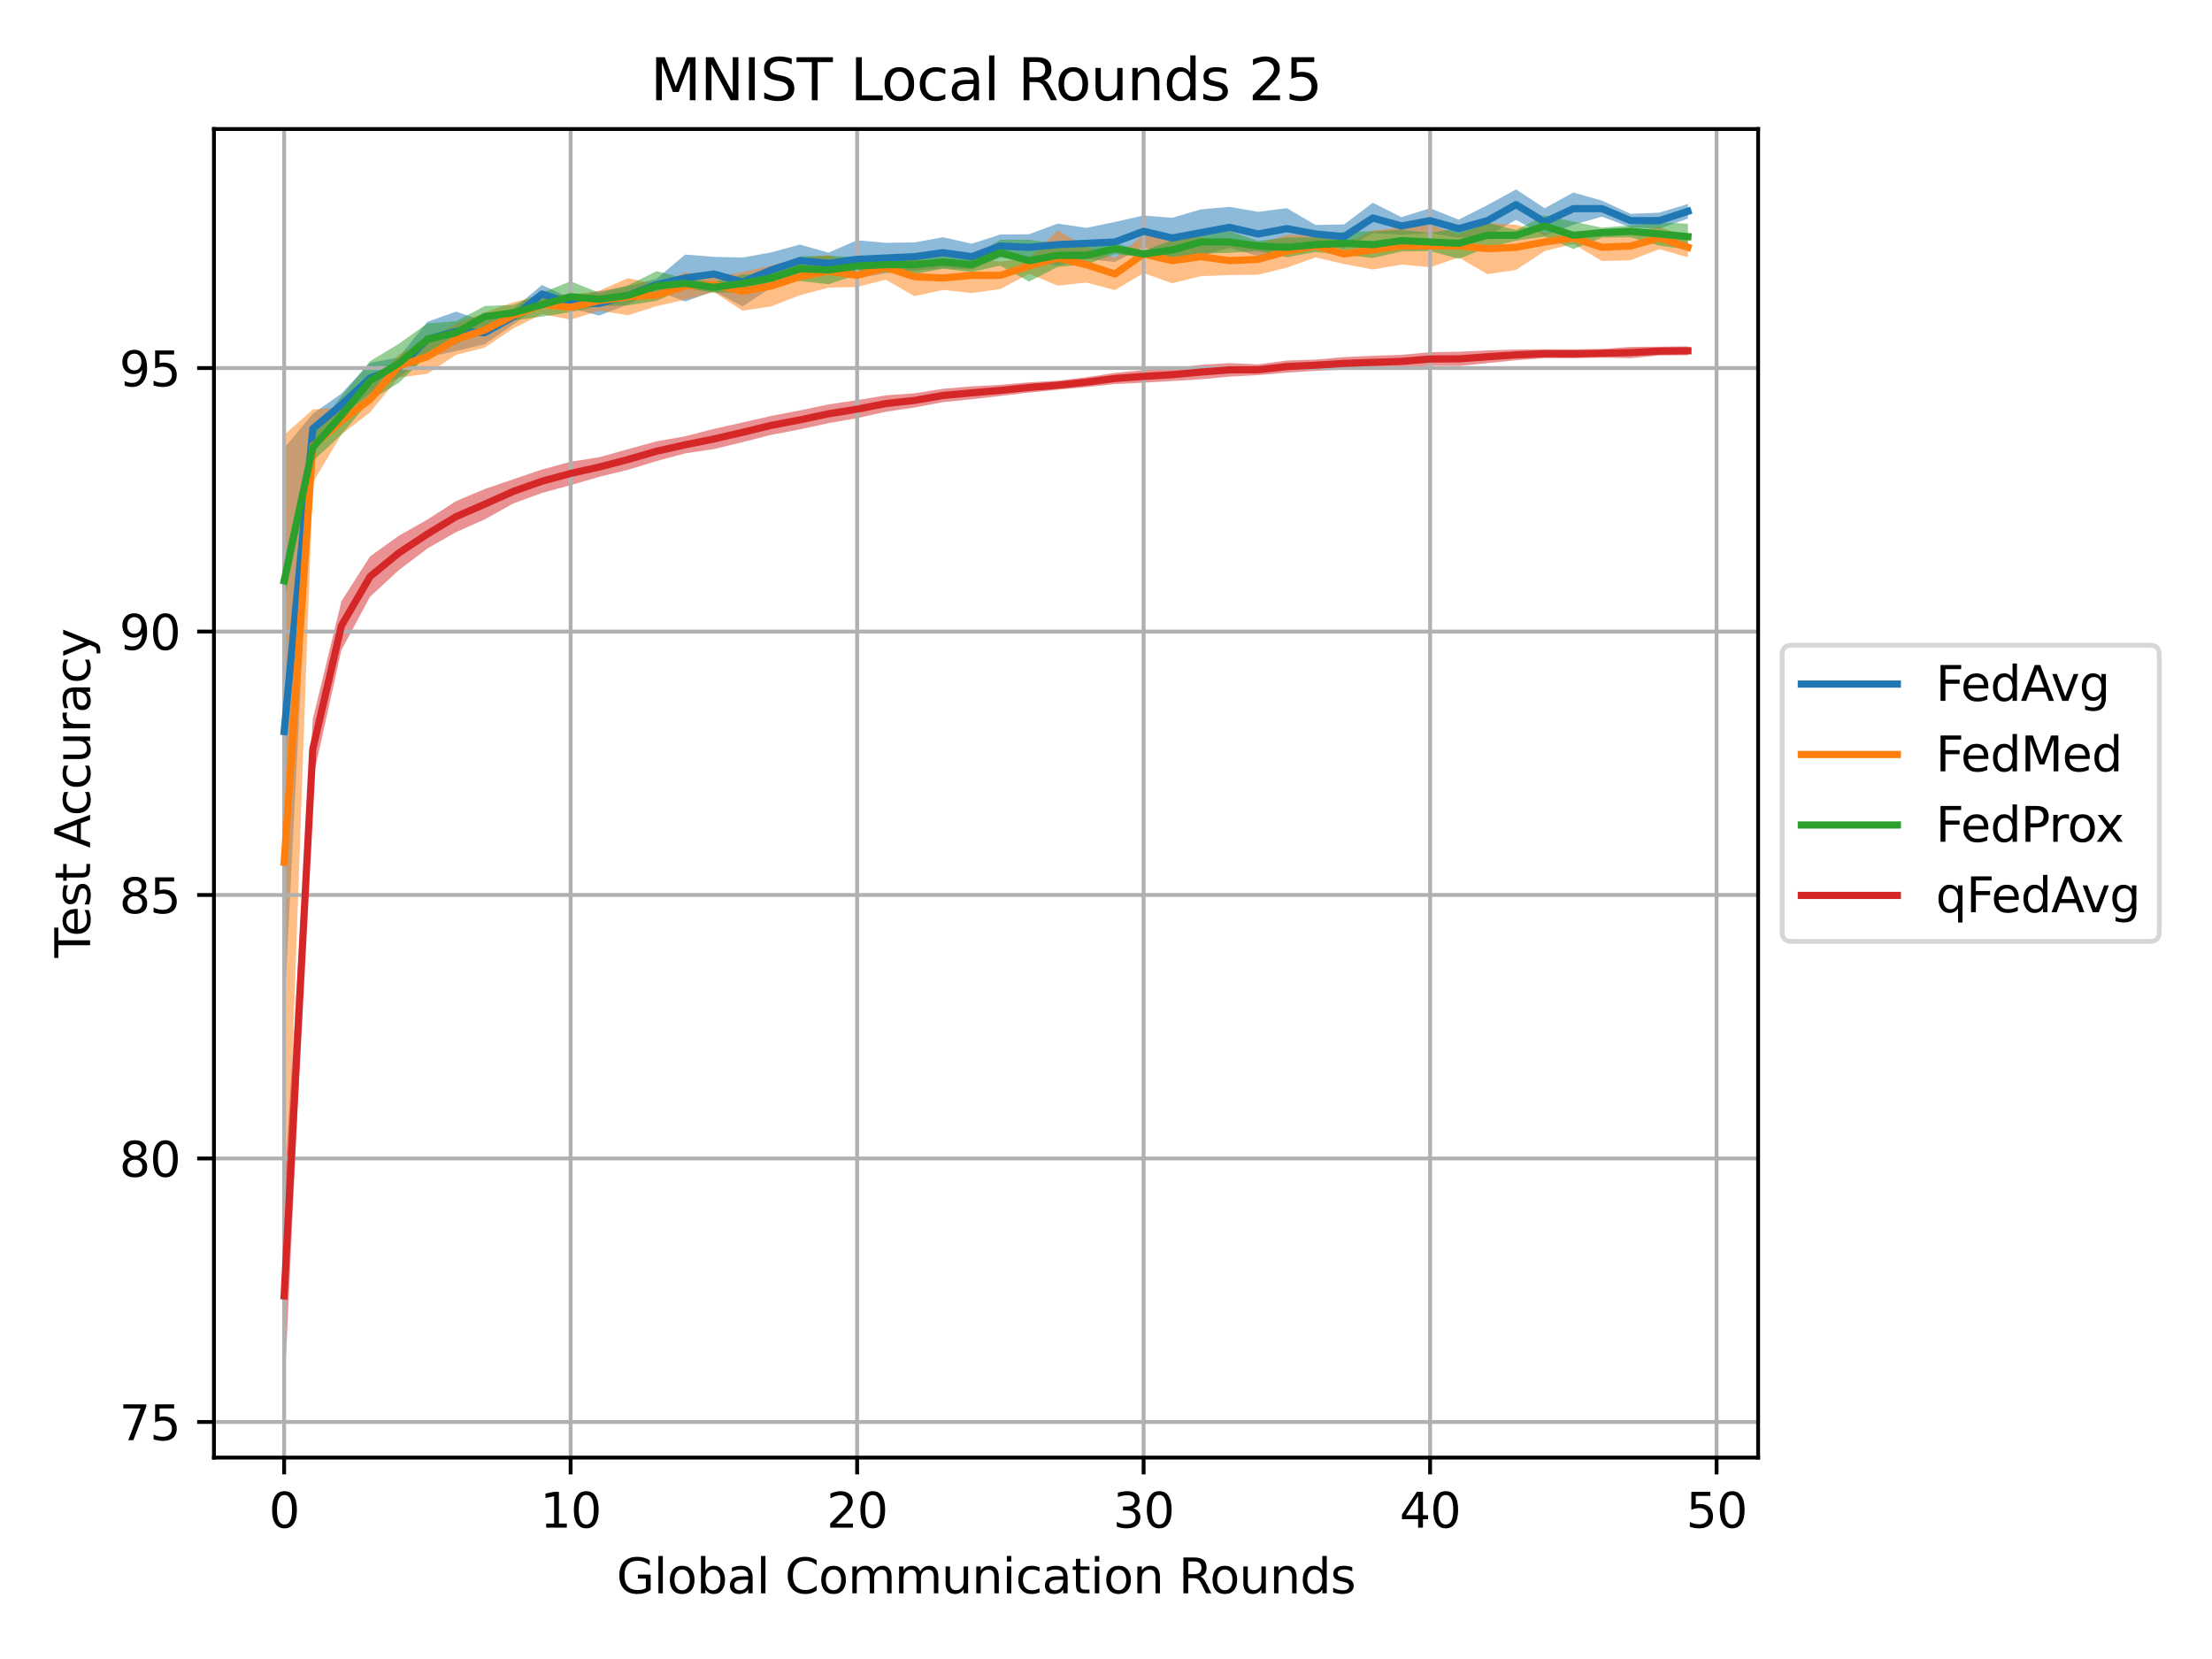 <?xml version="1.0" encoding="utf-8" standalone="no"?>
<!DOCTYPE svg PUBLIC "-//W3C//DTD SVG 1.1//EN"
  "http://www.w3.org/Graphics/SVG/1.1/DTD/svg11.dtd">
<svg height="345.6pt" version="1.1" viewBox="0 0 460.8 345.6" width="460.8pt" xmlns="http://www.w3.org/2000/svg" xmlns:xlink="http://www.w3.org/1999/xlink">
 <defs>
  <style type="text/css">*{stroke-linecap:butt;stroke-linejoin:round;}</style>
 </defs>
 <g id="figure_1">
  <g id="patch_1">
   <path d="M 0 345.6 
L 460.8 345.6 
L 460.8 0 
L 0 0 
z
" style="fill:#ffffff;"/>
  </g>
  <g id="axes_1">
   <g id="patch_2">
    <path d="M 44.57 303.64 
L 366.25 303.64 
L 366.25 26.88 
L 44.57 26.88 
z
" style="fill:#ffffff;"/>
   </g>
   <g id="PolyCollection_1">
    <path clip-path="url(#p02e7850f02)" d="M 59.192 93.357 
L 59.192 211.445 
L 65.16 92.436 
L 71.128 86.639 
L 77.096 81.925 
L 83.064 78.613 
L 89.032 74.363 
L 95 73.152 
L 100.968 71.698 
L 106.937 67.593 
L 112.905 63.133 
L 118.873 64.233 
L 124.841 65.741 
L 130.809 63.411 
L 136.777 60.546 
L 142.745 62.806 
L 148.713 60.66 
L 154.681 63.841 
L 160.649 59.912 
L 166.617 57.659 
L 172.586 57.08 
L 178.554 57.992 
L 184.522 56.913 
L 190.49 56.434 
L 196.458 55.85 
L 202.426 56.161 
L 208.394 53.634 
L 214.362 54.244 
L 220.33 55.36 
L 226.298 53.905 
L 232.266 54.588 
L 238.234 51.475 
L 244.203 53.791 
L 250.171 53.31 
L 256.139 51.622 
L 262.107 53.359 
L 268.075 51.9 
L 274.043 50.627 
L 280.011 51.845 
L 285.979 48.576 
L 291.947 48.918 
L 297.915 48.541 
L 303.883 49.516 
L 309.852 49.204 
L 315.82 45.797 
L 321.788 49.103 
L 327.756 46.82 
L 333.724 45.13 
L 339.692 47.38 
L 345.66 47.631 
L 351.628 45.54 
L 351.628 42.496 
L 351.628 42.496 
L 345.66 44.296 
L 339.692 44.546 
L 333.724 41.795 
L 327.756 40.104 
L 321.788 43.38 
L 315.82 39.46 
L 309.852 42.723 
L 303.883 45.746 
L 297.915 43.386 
L 291.947 45.232 
L 285.979 42.239 
L 280.011 46.751 
L 274.043 46.858 
L 268.075 43.362 
L 262.107 44.126 
L 256.139 43.084 
L 250.171 43.619 
L 244.203 45.362 
L 238.234 44.898 
L 232.266 46.232 
L 226.298 47.471 
L 220.33 46.572 
L 214.362 48.799 
L 208.394 48.853 
L 202.426 50.772 
L 196.458 49.416 
L 190.49 50.5 
L 184.522 50.576 
L 178.554 50.053 
L 172.586 52.633 
L 166.617 50.943 
L 160.649 52.58 
L 154.681 53.653 
L 148.713 53.499 
L 142.745 53.02 
L 136.777 58.06 
L 130.809 59.641 
L 124.841 60.646 
L 118.873 62.154 
L 112.905 59.363 
L 106.937 64.352 
L 100.968 66.917 
L 95 64.908 
L 89.032 67.031 
L 83.064 74.453 
L 77.096 75.588 
L 71.128 81.989 
L 65.16 86.197 
L 59.192 93.357 
z
" style="fill:#1f77b4;fill-opacity:0.5;"/>
   </g>
   <g id="PolyCollection_2">
    <path clip-path="url(#p02e7850f02)" d="M 59.192 90.599 
L 59.192 268.672 
L 65.16 100.56 
L 71.128 90.51 
L 77.096 85.897 
L 83.064 78.646 
L 89.032 77.869 
L 95 73.914 
L 100.968 72.417 
L 106.937 68.418 
L 112.905 65.437 
L 118.873 66.604 
L 124.841 64.717 
L 130.809 65.675 
L 136.777 63.784 
L 142.745 62.415 
L 148.713 60.825 
L 154.681 64.72 
L 160.649 63.832 
L 166.617 61.506 
L 172.586 59.927 
L 178.554 59.78 
L 184.522 58.267 
L 190.49 61.701 
L 196.458 60.399 
L 202.426 61.044 
L 208.394 60.219 
L 214.362 57.033 
L 220.33 59.508 
L 226.298 58.863 
L 232.266 60.438 
L 238.234 56.9 
L 244.203 59 
L 250.171 57.532 
L 256.139 57.294 
L 262.107 57.24 
L 268.075 55.759 
L 274.043 53.634 
L 280.011 54.991 
L 285.979 56.143 
L 291.947 55.114 
L 297.915 55.673 
L 303.883 53.634 
L 309.852 57.116 
L 315.82 56.221 
L 321.788 52.295 
L 327.756 50.819 
L 333.724 54.383 
L 339.692 54.211 
L 345.66 51.901 
L 351.628 53.601 
L 351.628 49.442 
L 351.628 49.442 
L 345.66 47.251 
L 339.692 48.276 
L 333.724 48.66 
L 327.756 48.333 
L 321.788 48.525 
L 315.82 46.822 
L 309.852 46.483 
L 303.883 48.853 
L 297.915 46.815 
L 291.947 47.373 
L 285.979 48.012 
L 280.011 50.831 
L 274.043 48.853 
L 268.075 48.952 
L 262.107 50.806 
L 256.139 51.307 
L 250.171 49.401 
L 244.203 49.601 
L 238.234 48.922 
L 232.266 53.722 
L 226.298 51.406 
L 220.33 47.982 
L 214.362 53.792 
L 208.394 54.496 
L 202.426 53.671 
L 196.458 55.428 
L 190.49 53.57 
L 184.522 53.113 
L 178.554 54.935 
L 172.586 53.12 
L 166.617 53.765 
L 160.649 55.33 
L 154.681 56.665 
L 148.713 57.781 
L 142.745 56.747 
L 136.777 59.268 
L 130.809 57.933 
L 124.841 60.558 
L 118.873 61.45 
L 112.905 61.506 
L 106.937 62.972 
L 100.968 65.086 
L 95 67.48 
L 89.032 70.751 
L 83.064 73.864 
L 77.096 80.508 
L 71.128 84.788 
L 65.16 85.298 
L 59.192 90.599 
z
" style="fill:#ff7f0e;fill-opacity:0.5;"/>
   </g>
   <g id="PolyCollection_3">
    <path clip-path="url(#p02e7850f02)" d="M 59.192 116.913 
L 59.192 125.082 
L 65.16 96.068 
L 71.128 90.526 
L 77.096 83.396 
L 83.064 79.765 
L 89.032 74.032 
L 95 71.698 
L 100.968 68.196 
L 106.937 66.759 
L 112.905 65.957 
L 118.873 65.021 
L 124.841 63.721 
L 130.809 63.606 
L 136.777 62.675 
L 142.745 60.065 
L 148.713 60.97 
L 154.681 60.868 
L 160.649 58.792 
L 166.617 58.545 
L 172.586 59.213 
L 178.554 57.256 
L 184.522 56.656 
L 190.49 57.099 
L 196.458 55.996 
L 202.426 56.656 
L 208.394 55.328 
L 214.362 58.659 
L 220.33 55.612 
L 226.298 55.074 
L 232.266 52.911 
L 238.234 53.592 
L 244.203 54.12 
L 250.171 52.833 
L 256.139 52.668 
L 262.107 52.283 
L 268.075 53.601 
L 274.043 52.488 
L 280.011 53.078 
L 285.979 53.745 
L 291.947 52.39 
L 297.915 52.295 
L 303.883 53.905 
L 309.852 51.598 
L 315.82 50.132 
L 321.788 49.298 
L 327.756 51.882 
L 333.724 49.504 
L 339.692 49.43 
L 345.66 51.165 
L 351.628 51.993 
L 351.628 46.604 
L 351.628 46.604 
L 345.66 46.32 
L 339.692 46.944 
L 333.724 47.425 
L 327.756 46.159 
L 321.788 44.852 
L 315.82 47.909 
L 309.852 46.443 
L 303.883 47.471 
L 297.915 48.525 
L 291.947 47.874 
L 285.979 48.187 
L 280.011 48.297 
L 274.043 49.444 
L 268.075 49.442 
L 262.107 50.204 
L 256.139 48.152 
L 250.171 47.987 
L 244.203 50.035 
L 238.234 52.23 
L 232.266 50.688 
L 226.298 51.304 
L 220.33 50.766 
L 214.362 49.942 
L 208.394 49.939 
L 202.426 53.612 
L 196.458 53.161 
L 190.49 53.169 
L 184.522 53.612 
L 178.554 53.569 
L 172.586 53.279 
L 166.617 53.391 
L 160.649 57.035 
L 154.681 57.182 
L 148.713 58.747 
L 142.745 57.985 
L 136.777 56.486 
L 130.809 59.446 
L 124.841 60.998 
L 118.873 58.587 
L 112.905 60.986 
L 106.937 63.518 
L 100.968 63.749 
L 95 66.917 
L 89.032 67.362 
L 83.064 71.634 
L 77.096 75.228 
L 71.128 82.549 
L 65.16 90.346 
L 59.192 116.913 
z
" style="fill:#2ca02c;fill-opacity:0.5;"/>
   </g>
   <g id="PolyCollection_4">
    <path clip-path="url(#p02e7850f02)" d="M 59.192 248.858 
L 59.192 291.06 
L 65.16 162.277 
L 71.128 135.42 
L 77.096 124.306 
L 83.064 118.79 
L 89.032 114.268 
L 95 110.857 
L 100.968 108.204 
L 106.937 104.884 
L 112.905 102.695 
L 118.873 101.064 
L 124.841 99.331 
L 130.809 97.879 
L 136.777 96.053 
L 142.745 94.436 
L 148.713 93.55 
L 154.681 92.119 
L 160.649 90.588 
L 166.617 89.455 
L 172.586 88.152 
L 178.554 87.111 
L 184.522 85.779 
L 190.49 84.894 
L 196.458 83.774 
L 202.426 83.177 
L 208.394 82.489 
L 214.362 81.777 
L 220.33 81.194 
L 226.298 80.642 
L 232.266 80.006 
L 238.234 79.719 
L 244.203 79.375 
L 250.171 79.009 
L 256.139 78.455 
L 262.107 78.139 
L 268.075 77.628 
L 274.043 77.246 
L 280.011 77.026 
L 285.979 76.858 
L 291.947 76.664 
L 297.915 76.199 
L 303.883 76.247 
L 309.852 75.648 
L 315.82 75.047 
L 321.788 74.611 
L 327.756 74.637 
L 333.724 74.503 
L 339.692 74.626 
L 345.66 74.051 
L 351.628 73.991 
L 351.628 72.152 
L 351.628 72.152 
L 345.66 72.223 
L 339.692 72.263 
L 333.724 72.693 
L 327.756 72.779 
L 321.788 72.761 
L 315.82 72.808 
L 309.852 72.997 
L 303.883 73.277 
L 297.915 73.369 
L 291.947 73.913 
L 285.979 74.115 
L 280.011 74.386 
L 274.043 74.912 
L 268.075 75.101 
L 262.107 75.907 
L 256.139 75.635 
L 250.171 76.003 
L 244.203 76.735 
L 238.234 77.094 
L 232.266 77.685 
L 226.298 78.585 
L 220.33 79.307 
L 214.362 79.646 
L 208.394 80.163 
L 202.426 80.485 
L 196.458 80.986 
L 190.49 81.93 
L 184.522 82.362 
L 178.554 83.357 
L 172.586 84.248 
L 166.617 85.492 
L 160.649 86.642 
L 154.681 88.009 
L 148.713 89.344 
L 142.745 90.873 
L 136.777 91.935 
L 130.809 93.578 
L 124.841 95.244 
L 118.873 96.189 
L 112.905 97.807 
L 106.937 99.833 
L 100.968 101.87 
L 95 104.398 
L 89.032 108.233 
L 83.064 111.614 
L 77.096 115.889 
L 71.128 125.238 
L 65.16 149.797 
L 59.192 248.858 
z
" style="fill:#d62728;fill-opacity:0.5;"/>
   </g>
   <g id="matplotlib.axis_1">
    <g id="xtick_1">
     <g id="line2d_1">
      <path clip-path="url(#p02e7850f02)" d="M 59.192 303.64 
L 59.192 26.88 
" style="fill:none;stroke:#b0b0b0;stroke-linecap:square;stroke-width:0.8;"/>
     </g>
     <g id="line2d_2">
      <defs>
       <path d="M 0 0 
L 0 3.5 
" id="m837329e663" style="stroke:#000000;stroke-width:0.8;"/>
      </defs>
      <g>
       <use style="stroke:#000000;stroke-width:0.8;" x="59.192" xlink:href="#m837329e663" y="303.64"/>
      </g>
     </g>
     <g id="text_1">
      <!-- 0 -->
      <g transform="translate(56.011 318.238)scale(0.1 -0.1)">
       <defs>
        <path d="M 2034 4250 
Q 1547 4250 1301 3770 
Q 1056 3291 1056 2328 
Q 1056 1369 1301 889 
Q 1547 409 2034 409 
Q 2525 409 2770 889 
Q 3016 1369 3016 2328 
Q 3016 3291 2770 3770 
Q 2525 4250 2034 4250 
z
M 2034 4750 
Q 2819 4750 3233 4129 
Q 3647 3509 3647 2328 
Q 3647 1150 3233 529 
Q 2819 -91 2034 -91 
Q 1250 -91 836 529 
Q 422 1150 422 2328 
Q 422 3509 836 4129 
Q 1250 4750 2034 4750 
z
" id="DejaVuSans-30" transform="scale(0.016)"/>
       </defs>
       <use xlink:href="#DejaVuSans-30"/>
      </g>
     </g>
    </g>
    <g id="xtick_2">
     <g id="line2d_3">
      <path clip-path="url(#p02e7850f02)" d="M 118.873 303.64 
L 118.873 26.88 
" style="fill:none;stroke:#b0b0b0;stroke-linecap:square;stroke-width:0.8;"/>
     </g>
     <g id="line2d_4">
      <g>
       <use style="stroke:#000000;stroke-width:0.8;" x="118.873" xlink:href="#m837329e663" y="303.64"/>
      </g>
     </g>
     <g id="text_2">
      <!-- 10 -->
      <g transform="translate(112.51 318.238)scale(0.1 -0.1)">
       <defs>
        <path d="M 794 531 
L 1825 531 
L 1825 4091 
L 703 3866 
L 703 4441 
L 1819 4666 
L 2450 4666 
L 2450 531 
L 3481 531 
L 3481 0 
L 794 0 
L 794 531 
z
" id="DejaVuSans-31" transform="scale(0.016)"/>
       </defs>
       <use xlink:href="#DejaVuSans-31"/>
       <use x="63.623" xlink:href="#DejaVuSans-30"/>
      </g>
     </g>
    </g>
    <g id="xtick_3">
     <g id="line2d_5">
      <path clip-path="url(#p02e7850f02)" d="M 178.554 303.64 
L 178.554 26.88 
" style="fill:none;stroke:#b0b0b0;stroke-linecap:square;stroke-width:0.8;"/>
     </g>
     <g id="line2d_6">
      <g>
       <use style="stroke:#000000;stroke-width:0.8;" x="178.554" xlink:href="#m837329e663" y="303.64"/>
      </g>
     </g>
     <g id="text_3">
      <!-- 20 -->
      <g transform="translate(172.191 318.238)scale(0.1 -0.1)">
       <defs>
        <path d="M 1228 531 
L 3431 531 
L 3431 0 
L 469 0 
L 469 531 
Q 828 903 1448 1529 
Q 2069 2156 2228 2338 
Q 2531 2678 2651 2914 
Q 2772 3150 2772 3378 
Q 2772 3750 2511 3984 
Q 2250 4219 1831 4219 
Q 1534 4219 1204 4116 
Q 875 4013 500 3803 
L 500 4441 
Q 881 4594 1212 4672 
Q 1544 4750 1819 4750 
Q 2544 4750 2975 4387 
Q 3406 4025 3406 3419 
Q 3406 3131 3298 2873 
Q 3191 2616 2906 2266 
Q 2828 2175 2409 1742 
Q 1991 1309 1228 531 
z
" id="DejaVuSans-32" transform="scale(0.016)"/>
       </defs>
       <use xlink:href="#DejaVuSans-32"/>
       <use x="63.623" xlink:href="#DejaVuSans-30"/>
      </g>
     </g>
    </g>
    <g id="xtick_4">
     <g id="line2d_7">
      <path clip-path="url(#p02e7850f02)" d="M 238.234 303.64 
L 238.234 26.88 
" style="fill:none;stroke:#b0b0b0;stroke-linecap:square;stroke-width:0.8;"/>
     </g>
     <g id="line2d_8">
      <g>
       <use style="stroke:#000000;stroke-width:0.8;" x="238.234" xlink:href="#m837329e663" y="303.64"/>
      </g>
     </g>
     <g id="text_4">
      <!-- 30 -->
      <g transform="translate(231.872 318.238)scale(0.1 -0.1)">
       <defs>
        <path d="M 2597 2516 
Q 3050 2419 3304 2112 
Q 3559 1806 3559 1356 
Q 3559 666 3084 287 
Q 2609 -91 1734 -91 
Q 1441 -91 1130 -33 
Q 819 25 488 141 
L 488 750 
Q 750 597 1062 519 
Q 1375 441 1716 441 
Q 2309 441 2620 675 
Q 2931 909 2931 1356 
Q 2931 1769 2642 2001 
Q 2353 2234 1838 2234 
L 1294 2234 
L 1294 2753 
L 1863 2753 
Q 2328 2753 2575 2939 
Q 2822 3125 2822 3475 
Q 2822 3834 2567 4026 
Q 2313 4219 1838 4219 
Q 1578 4219 1281 4162 
Q 984 4106 628 3988 
L 628 4550 
Q 988 4650 1302 4700 
Q 1616 4750 1894 4750 
Q 2613 4750 3031 4423 
Q 3450 4097 3450 3541 
Q 3450 3153 3228 2886 
Q 3006 2619 2597 2516 
z
" id="DejaVuSans-33" transform="scale(0.016)"/>
       </defs>
       <use xlink:href="#DejaVuSans-33"/>
       <use x="63.623" xlink:href="#DejaVuSans-30"/>
      </g>
     </g>
    </g>
    <g id="xtick_5">
     <g id="line2d_9">
      <path clip-path="url(#p02e7850f02)" d="M 297.915 303.64 
L 297.915 26.88 
" style="fill:none;stroke:#b0b0b0;stroke-linecap:square;stroke-width:0.8;"/>
     </g>
     <g id="line2d_10">
      <g>
       <use style="stroke:#000000;stroke-width:0.8;" x="297.915" xlink:href="#m837329e663" y="303.64"/>
      </g>
     </g>
     <g id="text_5">
      <!-- 40 -->
      <g transform="translate(291.553 318.238)scale(0.1 -0.1)">
       <defs>
        <path d="M 2419 4116 
L 825 1625 
L 2419 1625 
L 2419 4116 
z
M 2253 4666 
L 3047 4666 
L 3047 1625 
L 3713 1625 
L 3713 1100 
L 3047 1100 
L 3047 0 
L 2419 0 
L 2419 1100 
L 313 1100 
L 313 1709 
L 2253 4666 
z
" id="DejaVuSans-34" transform="scale(0.016)"/>
       </defs>
       <use xlink:href="#DejaVuSans-34"/>
       <use x="63.623" xlink:href="#DejaVuSans-30"/>
      </g>
     </g>
    </g>
    <g id="xtick_6">
     <g id="line2d_11">
      <path clip-path="url(#p02e7850f02)" d="M 357.596 303.64 
L 357.596 26.88 
" style="fill:none;stroke:#b0b0b0;stroke-linecap:square;stroke-width:0.8;"/>
     </g>
     <g id="line2d_12">
      <g>
       <use style="stroke:#000000;stroke-width:0.8;" x="357.596" xlink:href="#m837329e663" y="303.64"/>
      </g>
     </g>
     <g id="text_6">
      <!-- 50 -->
      <g transform="translate(351.234 318.238)scale(0.1 -0.1)">
       <defs>
        <path d="M 691 4666 
L 3169 4666 
L 3169 4134 
L 1269 4134 
L 1269 2991 
Q 1406 3038 1543 3061 
Q 1681 3084 1819 3084 
Q 2600 3084 3056 2656 
Q 3513 2228 3513 1497 
Q 3513 744 3044 326 
Q 2575 -91 1722 -91 
Q 1428 -91 1123 -41 
Q 819 9 494 109 
L 494 744 
Q 775 591 1075 516 
Q 1375 441 1709 441 
Q 2250 441 2565 725 
Q 2881 1009 2881 1497 
Q 2881 1984 2565 2268 
Q 2250 2553 1709 2553 
Q 1456 2553 1204 2497 
Q 953 2441 691 2322 
L 691 4666 
z
" id="DejaVuSans-35" transform="scale(0.016)"/>
       </defs>
       <use xlink:href="#DejaVuSans-35"/>
       <use x="63.623" xlink:href="#DejaVuSans-30"/>
      </g>
     </g>
    </g>
    <g id="text_7">
     <!-- Global Communication Rounds -->
     <g transform="translate(128.448 331.917)scale(0.1 -0.1)">
      <defs>
       <path d="M 3809 666 
L 3809 1919 
L 2778 1919 
L 2778 2438 
L 4434 2438 
L 4434 434 
Q 4069 175 3628 42 
Q 3188 -91 2688 -91 
Q 1594 -91 976 548 
Q 359 1188 359 2328 
Q 359 3472 976 4111 
Q 1594 4750 2688 4750 
Q 3144 4750 3555 4637 
Q 3966 4525 4313 4306 
L 4313 3634 
Q 3963 3931 3569 4081 
Q 3175 4231 2741 4231 
Q 1884 4231 1454 3753 
Q 1025 3275 1025 2328 
Q 1025 1384 1454 906 
Q 1884 428 2741 428 
Q 3075 428 3337 486 
Q 3600 544 3809 666 
z
" id="DejaVuSans-47" transform="scale(0.016)"/>
       <path d="M 603 4863 
L 1178 4863 
L 1178 0 
L 603 0 
L 603 4863 
z
" id="DejaVuSans-6c" transform="scale(0.016)"/>
       <path d="M 1959 3097 
Q 1497 3097 1228 2736 
Q 959 2375 959 1747 
Q 959 1119 1226 758 
Q 1494 397 1959 397 
Q 2419 397 2687 759 
Q 2956 1122 2956 1747 
Q 2956 2369 2687 2733 
Q 2419 3097 1959 3097 
z
M 1959 3584 
Q 2709 3584 3137 3096 
Q 3566 2609 3566 1747 
Q 3566 888 3137 398 
Q 2709 -91 1959 -91 
Q 1206 -91 779 398 
Q 353 888 353 1747 
Q 353 2609 779 3096 
Q 1206 3584 1959 3584 
z
" id="DejaVuSans-6f" transform="scale(0.016)"/>
       <path d="M 3116 1747 
Q 3116 2381 2855 2742 
Q 2594 3103 2138 3103 
Q 1681 3103 1420 2742 
Q 1159 2381 1159 1747 
Q 1159 1113 1420 752 
Q 1681 391 2138 391 
Q 2594 391 2855 752 
Q 3116 1113 3116 1747 
z
M 1159 2969 
Q 1341 3281 1617 3432 
Q 1894 3584 2278 3584 
Q 2916 3584 3314 3078 
Q 3713 2572 3713 1747 
Q 3713 922 3314 415 
Q 2916 -91 2278 -91 
Q 1894 -91 1617 61 
Q 1341 213 1159 525 
L 1159 0 
L 581 0 
L 581 4863 
L 1159 4863 
L 1159 2969 
z
" id="DejaVuSans-62" transform="scale(0.016)"/>
       <path d="M 2194 1759 
Q 1497 1759 1228 1600 
Q 959 1441 959 1056 
Q 959 750 1161 570 
Q 1363 391 1709 391 
Q 2188 391 2477 730 
Q 2766 1069 2766 1631 
L 2766 1759 
L 2194 1759 
z
M 3341 1997 
L 3341 0 
L 2766 0 
L 2766 531 
Q 2569 213 2275 61 
Q 1981 -91 1556 -91 
Q 1019 -91 701 211 
Q 384 513 384 1019 
Q 384 1609 779 1909 
Q 1175 2209 1959 2209 
L 2766 2209 
L 2766 2266 
Q 2766 2663 2505 2880 
Q 2244 3097 1772 3097 
Q 1472 3097 1187 3025 
Q 903 2953 641 2809 
L 641 3341 
Q 956 3463 1253 3523 
Q 1550 3584 1831 3584 
Q 2591 3584 2966 3190 
Q 3341 2797 3341 1997 
z
" id="DejaVuSans-61" transform="scale(0.016)"/>
       <path id="DejaVuSans-20" transform="scale(0.016)"/>
       <path d="M 4122 4306 
L 4122 3641 
Q 3803 3938 3442 4084 
Q 3081 4231 2675 4231 
Q 1875 4231 1450 3742 
Q 1025 3253 1025 2328 
Q 1025 1406 1450 917 
Q 1875 428 2675 428 
Q 3081 428 3442 575 
Q 3803 722 4122 1019 
L 4122 359 
Q 3791 134 3420 21 
Q 3050 -91 2638 -91 
Q 1578 -91 968 557 
Q 359 1206 359 2328 
Q 359 3453 968 4101 
Q 1578 4750 2638 4750 
Q 3056 4750 3426 4639 
Q 3797 4528 4122 4306 
z
" id="DejaVuSans-43" transform="scale(0.016)"/>
       <path d="M 3328 2828 
Q 3544 3216 3844 3400 
Q 4144 3584 4550 3584 
Q 5097 3584 5394 3201 
Q 5691 2819 5691 2113 
L 5691 0 
L 5113 0 
L 5113 2094 
Q 5113 2597 4934 2840 
Q 4756 3084 4391 3084 
Q 3944 3084 3684 2787 
Q 3425 2491 3425 1978 
L 3425 0 
L 2847 0 
L 2847 2094 
Q 2847 2600 2669 2842 
Q 2491 3084 2119 3084 
Q 1678 3084 1418 2786 
Q 1159 2488 1159 1978 
L 1159 0 
L 581 0 
L 581 3500 
L 1159 3500 
L 1159 2956 
Q 1356 3278 1631 3431 
Q 1906 3584 2284 3584 
Q 2666 3584 2933 3390 
Q 3200 3197 3328 2828 
z
" id="DejaVuSans-6d" transform="scale(0.016)"/>
       <path d="M 544 1381 
L 544 3500 
L 1119 3500 
L 1119 1403 
Q 1119 906 1312 657 
Q 1506 409 1894 409 
Q 2359 409 2629 706 
Q 2900 1003 2900 1516 
L 2900 3500 
L 3475 3500 
L 3475 0 
L 2900 0 
L 2900 538 
Q 2691 219 2414 64 
Q 2138 -91 1772 -91 
Q 1169 -91 856 284 
Q 544 659 544 1381 
z
M 1991 3584 
L 1991 3584 
z
" id="DejaVuSans-75" transform="scale(0.016)"/>
       <path d="M 3513 2113 
L 3513 0 
L 2938 0 
L 2938 2094 
Q 2938 2591 2744 2837 
Q 2550 3084 2163 3084 
Q 1697 3084 1428 2787 
Q 1159 2491 1159 1978 
L 1159 0 
L 581 0 
L 581 3500 
L 1159 3500 
L 1159 2956 
Q 1366 3272 1645 3428 
Q 1925 3584 2291 3584 
Q 2894 3584 3203 3211 
Q 3513 2838 3513 2113 
z
" id="DejaVuSans-6e" transform="scale(0.016)"/>
       <path d="M 603 3500 
L 1178 3500 
L 1178 0 
L 603 0 
L 603 3500 
z
M 603 4863 
L 1178 4863 
L 1178 4134 
L 603 4134 
L 603 4863 
z
" id="DejaVuSans-69" transform="scale(0.016)"/>
       <path d="M 3122 3366 
L 3122 2828 
Q 2878 2963 2633 3030 
Q 2388 3097 2138 3097 
Q 1578 3097 1268 2742 
Q 959 2388 959 1747 
Q 959 1106 1268 751 
Q 1578 397 2138 397 
Q 2388 397 2633 464 
Q 2878 531 3122 666 
L 3122 134 
Q 2881 22 2623 -34 
Q 2366 -91 2075 -91 
Q 1284 -91 818 406 
Q 353 903 353 1747 
Q 353 2603 823 3093 
Q 1294 3584 2113 3584 
Q 2378 3584 2631 3529 
Q 2884 3475 3122 3366 
z
" id="DejaVuSans-63" transform="scale(0.016)"/>
       <path d="M 1172 4494 
L 1172 3500 
L 2356 3500 
L 2356 3053 
L 1172 3053 
L 1172 1153 
Q 1172 725 1289 603 
Q 1406 481 1766 481 
L 2356 481 
L 2356 0 
L 1766 0 
Q 1100 0 847 248 
Q 594 497 594 1153 
L 594 3053 
L 172 3053 
L 172 3500 
L 594 3500 
L 594 4494 
L 1172 4494 
z
" id="DejaVuSans-74" transform="scale(0.016)"/>
       <path d="M 2841 2188 
Q 3044 2119 3236 1894 
Q 3428 1669 3622 1275 
L 4263 0 
L 3584 0 
L 2988 1197 
Q 2756 1666 2539 1819 
Q 2322 1972 1947 1972 
L 1259 1972 
L 1259 0 
L 628 0 
L 628 4666 
L 2053 4666 
Q 2853 4666 3247 4331 
Q 3641 3997 3641 3322 
Q 3641 2881 3436 2590 
Q 3231 2300 2841 2188 
z
M 1259 4147 
L 1259 2491 
L 2053 2491 
Q 2509 2491 2742 2702 
Q 2975 2913 2975 3322 
Q 2975 3731 2742 3939 
Q 2509 4147 2053 4147 
L 1259 4147 
z
" id="DejaVuSans-52" transform="scale(0.016)"/>
       <path d="M 2906 2969 
L 2906 4863 
L 3481 4863 
L 3481 0 
L 2906 0 
L 2906 525 
Q 2725 213 2448 61 
Q 2172 -91 1784 -91 
Q 1150 -91 751 415 
Q 353 922 353 1747 
Q 353 2572 751 3078 
Q 1150 3584 1784 3584 
Q 2172 3584 2448 3432 
Q 2725 3281 2906 2969 
z
M 947 1747 
Q 947 1113 1208 752 
Q 1469 391 1925 391 
Q 2381 391 2643 752 
Q 2906 1113 2906 1747 
Q 2906 2381 2643 2742 
Q 2381 3103 1925 3103 
Q 1469 3103 1208 2742 
Q 947 2381 947 1747 
z
" id="DejaVuSans-64" transform="scale(0.016)"/>
       <path d="M 2834 3397 
L 2834 2853 
Q 2591 2978 2328 3040 
Q 2066 3103 1784 3103 
Q 1356 3103 1142 2972 
Q 928 2841 928 2578 
Q 928 2378 1081 2264 
Q 1234 2150 1697 2047 
L 1894 2003 
Q 2506 1872 2764 1633 
Q 3022 1394 3022 966 
Q 3022 478 2636 193 
Q 2250 -91 1575 -91 
Q 1294 -91 989 -36 
Q 684 19 347 128 
L 347 722 
Q 666 556 975 473 
Q 1284 391 1588 391 
Q 1994 391 2212 530 
Q 2431 669 2431 922 
Q 2431 1156 2273 1281 
Q 2116 1406 1581 1522 
L 1381 1569 
Q 847 1681 609 1914 
Q 372 2147 372 2553 
Q 372 3047 722 3315 
Q 1072 3584 1716 3584 
Q 2034 3584 2315 3537 
Q 2597 3491 2834 3397 
z
" id="DejaVuSans-73" transform="scale(0.016)"/>
      </defs>
      <use xlink:href="#DejaVuSans-47"/>
      <use x="77.49" xlink:href="#DejaVuSans-6c"/>
      <use x="105.273" xlink:href="#DejaVuSans-6f"/>
      <use x="166.455" xlink:href="#DejaVuSans-62"/>
      <use x="229.932" xlink:href="#DejaVuSans-61"/>
      <use x="291.211" xlink:href="#DejaVuSans-6c"/>
      <use x="318.994" xlink:href="#DejaVuSans-20"/>
      <use x="350.781" xlink:href="#DejaVuSans-43"/>
      <use x="420.605" xlink:href="#DejaVuSans-6f"/>
      <use x="481.787" xlink:href="#DejaVuSans-6d"/>
      <use x="579.199" xlink:href="#DejaVuSans-6d"/>
      <use x="676.611" xlink:href="#DejaVuSans-75"/>
      <use x="739.99" xlink:href="#DejaVuSans-6e"/>
      <use x="803.369" xlink:href="#DejaVuSans-69"/>
      <use x="831.152" xlink:href="#DejaVuSans-63"/>
      <use x="886.133" xlink:href="#DejaVuSans-61"/>
      <use x="947.412" xlink:href="#DejaVuSans-74"/>
      <use x="986.621" xlink:href="#DejaVuSans-69"/>
      <use x="1014.404" xlink:href="#DejaVuSans-6f"/>
      <use x="1075.586" xlink:href="#DejaVuSans-6e"/>
      <use x="1138.965" xlink:href="#DejaVuSans-20"/>
      <use x="1170.752" xlink:href="#DejaVuSans-52"/>
      <use x="1235.734" xlink:href="#DejaVuSans-6f"/>
      <use x="1296.916" xlink:href="#DejaVuSans-75"/>
      <use x="1360.295" xlink:href="#DejaVuSans-6e"/>
      <use x="1423.674" xlink:href="#DejaVuSans-64"/>
      <use x="1487.15" xlink:href="#DejaVuSans-73"/>
     </g>
    </g>
   </g>
   <g id="matplotlib.axis_2">
    <g id="ytick_1">
     <g id="line2d_13">
      <path clip-path="url(#p02e7850f02)" d="M 44.57 296.216 
L 366.25 296.216 
" style="fill:none;stroke:#b0b0b0;stroke-linecap:square;stroke-width:0.8;"/>
     </g>
     <g id="line2d_14">
      <defs>
       <path d="M 0 0 
L -3.5 0 
" id="mde36830c14" style="stroke:#000000;stroke-width:0.8;"/>
      </defs>
      <g>
       <use style="stroke:#000000;stroke-width:0.8;" x="44.57" xlink:href="#mde36830c14" y="296.216"/>
      </g>
     </g>
     <g id="text_8">
      <!-- 75 -->
      <g transform="translate(24.845 300.016)scale(0.1 -0.1)">
       <defs>
        <path d="M 525 4666 
L 3525 4666 
L 3525 4397 
L 1831 0 
L 1172 0 
L 2766 4134 
L 525 4134 
L 525 4666 
z
" id="DejaVuSans-37" transform="scale(0.016)"/>
       </defs>
       <use xlink:href="#DejaVuSans-37"/>
       <use x="63.623" xlink:href="#DejaVuSans-35"/>
      </g>
     </g>
    </g>
    <g id="ytick_2">
     <g id="line2d_15">
      <path clip-path="url(#p02e7850f02)" d="M 44.57 241.33 
L 366.25 241.33 
" style="fill:none;stroke:#b0b0b0;stroke-linecap:square;stroke-width:0.8;"/>
     </g>
     <g id="line2d_16">
      <g>
       <use style="stroke:#000000;stroke-width:0.8;" x="44.57" xlink:href="#mde36830c14" y="241.33"/>
      </g>
     </g>
     <g id="text_9">
      <!-- 80 -->
      <g transform="translate(24.845 245.129)scale(0.1 -0.1)">
       <defs>
        <path d="M 2034 2216 
Q 1584 2216 1326 1975 
Q 1069 1734 1069 1313 
Q 1069 891 1326 650 
Q 1584 409 2034 409 
Q 2484 409 2743 651 
Q 3003 894 3003 1313 
Q 3003 1734 2745 1975 
Q 2488 2216 2034 2216 
z
M 1403 2484 
Q 997 2584 770 2862 
Q 544 3141 544 3541 
Q 544 4100 942 4425 
Q 1341 4750 2034 4750 
Q 2731 4750 3128 4425 
Q 3525 4100 3525 3541 
Q 3525 3141 3298 2862 
Q 3072 2584 2669 2484 
Q 3125 2378 3379 2068 
Q 3634 1759 3634 1313 
Q 3634 634 3220 271 
Q 2806 -91 2034 -91 
Q 1263 -91 848 271 
Q 434 634 434 1313 
Q 434 1759 690 2068 
Q 947 2378 1403 2484 
z
M 1172 3481 
Q 1172 3119 1398 2916 
Q 1625 2713 2034 2713 
Q 2441 2713 2670 2916 
Q 2900 3119 2900 3481 
Q 2900 3844 2670 4047 
Q 2441 4250 2034 4250 
Q 1625 4250 1398 4047 
Q 1172 3844 1172 3481 
z
" id="DejaVuSans-38" transform="scale(0.016)"/>
       </defs>
       <use xlink:href="#DejaVuSans-38"/>
       <use x="63.623" xlink:href="#DejaVuSans-30"/>
      </g>
     </g>
    </g>
    <g id="ytick_3">
     <g id="line2d_17">
      <path clip-path="url(#p02e7850f02)" d="M 44.57 186.444 
L 366.25 186.444 
" style="fill:none;stroke:#b0b0b0;stroke-linecap:square;stroke-width:0.8;"/>
     </g>
     <g id="line2d_18">
      <g>
       <use style="stroke:#000000;stroke-width:0.8;" x="44.57" xlink:href="#mde36830c14" y="186.444"/>
      </g>
     </g>
     <g id="text_10">
      <!-- 85 -->
      <g transform="translate(24.845 190.243)scale(0.1 -0.1)">
       <use xlink:href="#DejaVuSans-38"/>
       <use x="63.623" xlink:href="#DejaVuSans-35"/>
      </g>
     </g>
    </g>
    <g id="ytick_4">
     <g id="line2d_19">
      <path clip-path="url(#p02e7850f02)" d="M 44.57 131.558 
L 366.25 131.558 
" style="fill:none;stroke:#b0b0b0;stroke-linecap:square;stroke-width:0.8;"/>
     </g>
     <g id="line2d_20">
      <g>
       <use style="stroke:#000000;stroke-width:0.8;" x="44.57" xlink:href="#mde36830c14" y="131.558"/>
      </g>
     </g>
     <g id="text_11">
      <!-- 90 -->
      <g transform="translate(24.845 135.357)scale(0.1 -0.1)">
       <defs>
        <path d="M 703 97 
L 703 672 
Q 941 559 1184 500 
Q 1428 441 1663 441 
Q 2288 441 2617 861 
Q 2947 1281 2994 2138 
Q 2813 1869 2534 1725 
Q 2256 1581 1919 1581 
Q 1219 1581 811 2004 
Q 403 2428 403 3163 
Q 403 3881 828 4315 
Q 1253 4750 1959 4750 
Q 2769 4750 3195 4129 
Q 3622 3509 3622 2328 
Q 3622 1225 3098 567 
Q 2575 -91 1691 -91 
Q 1453 -91 1209 -44 
Q 966 3 703 97 
z
M 1959 2075 
Q 2384 2075 2632 2365 
Q 2881 2656 2881 3163 
Q 2881 3666 2632 3958 
Q 2384 4250 1959 4250 
Q 1534 4250 1286 3958 
Q 1038 3666 1038 3163 
Q 1038 2656 1286 2365 
Q 1534 2075 1959 2075 
z
" id="DejaVuSans-39" transform="scale(0.016)"/>
       </defs>
       <use xlink:href="#DejaVuSans-39"/>
       <use x="63.623" xlink:href="#DejaVuSans-30"/>
      </g>
     </g>
    </g>
    <g id="ytick_5">
     <g id="line2d_21">
      <path clip-path="url(#p02e7850f02)" d="M 44.57 76.672 
L 366.25 76.672 
" style="fill:none;stroke:#b0b0b0;stroke-linecap:square;stroke-width:0.8;"/>
     </g>
     <g id="line2d_22">
      <g>
       <use style="stroke:#000000;stroke-width:0.8;" x="44.57" xlink:href="#mde36830c14" y="76.672"/>
      </g>
     </g>
     <g id="text_12">
      <!-- 95 -->
      <g transform="translate(24.845 80.471)scale(0.1 -0.1)">
       <use xlink:href="#DejaVuSans-39"/>
       <use x="63.623" xlink:href="#DejaVuSans-35"/>
      </g>
     </g>
    </g>
    <g id="text_13">
     <!-- Test Accuracy -->
     <g transform="translate(18.765 199.523)rotate(-90)scale(0.1 -0.1)">
      <defs>
       <path d="M -19 4666 
L 3928 4666 
L 3928 4134 
L 2272 4134 
L 2272 0 
L 1638 0 
L 1638 4134 
L -19 4134 
L -19 4666 
z
" id="DejaVuSans-54" transform="scale(0.016)"/>
       <path d="M 3597 1894 
L 3597 1613 
L 953 1613 
Q 991 1019 1311 708 
Q 1631 397 2203 397 
Q 2534 397 2845 478 
Q 3156 559 3463 722 
L 3463 178 
Q 3153 47 2828 -22 
Q 2503 -91 2169 -91 
Q 1331 -91 842 396 
Q 353 884 353 1716 
Q 353 2575 817 3079 
Q 1281 3584 2069 3584 
Q 2775 3584 3186 3129 
Q 3597 2675 3597 1894 
z
M 3022 2063 
Q 3016 2534 2758 2815 
Q 2500 3097 2075 3097 
Q 1594 3097 1305 2825 
Q 1016 2553 972 2059 
L 3022 2063 
z
" id="DejaVuSans-65" transform="scale(0.016)"/>
       <path d="M 2188 4044 
L 1331 1722 
L 3047 1722 
L 2188 4044 
z
M 1831 4666 
L 2547 4666 
L 4325 0 
L 3669 0 
L 3244 1197 
L 1141 1197 
L 716 0 
L 50 0 
L 1831 4666 
z
" id="DejaVuSans-41" transform="scale(0.016)"/>
       <path d="M 2631 2963 
Q 2534 3019 2420 3045 
Q 2306 3072 2169 3072 
Q 1681 3072 1420 2755 
Q 1159 2438 1159 1844 
L 1159 0 
L 581 0 
L 581 3500 
L 1159 3500 
L 1159 2956 
Q 1341 3275 1631 3429 
Q 1922 3584 2338 3584 
Q 2397 3584 2469 3576 
Q 2541 3569 2628 3553 
L 2631 2963 
z
" id="DejaVuSans-72" transform="scale(0.016)"/>
       <path d="M 2059 -325 
Q 1816 -950 1584 -1140 
Q 1353 -1331 966 -1331 
L 506 -1331 
L 506 -850 
L 844 -850 
Q 1081 -850 1212 -737 
Q 1344 -625 1503 -206 
L 1606 56 
L 191 3500 
L 800 3500 
L 1894 763 
L 2988 3500 
L 3597 3500 
L 2059 -325 
z
" id="DejaVuSans-79" transform="scale(0.016)"/>
      </defs>
      <use xlink:href="#DejaVuSans-54"/>
      <use x="44.084" xlink:href="#DejaVuSans-65"/>
      <use x="105.607" xlink:href="#DejaVuSans-73"/>
      <use x="157.707" xlink:href="#DejaVuSans-74"/>
      <use x="196.916" xlink:href="#DejaVuSans-20"/>
      <use x="228.703" xlink:href="#DejaVuSans-41"/>
      <use x="295.361" xlink:href="#DejaVuSans-63"/>
      <use x="350.342" xlink:href="#DejaVuSans-63"/>
      <use x="405.322" xlink:href="#DejaVuSans-75"/>
      <use x="468.701" xlink:href="#DejaVuSans-72"/>
      <use x="509.814" xlink:href="#DejaVuSans-61"/>
      <use x="571.094" xlink:href="#DejaVuSans-63"/>
      <use x="626.074" xlink:href="#DejaVuSans-79"/>
     </g>
    </g>
   </g>
   <g id="line2d_23">
    <path clip-path="url(#p02e7850f02)" d="M 59.192 152.401 
L 65.16 89.317 
L 71.128 84.314 
L 77.096 78.756 
L 83.064 76.533 
L 89.032 70.697 
L 95 69.03 
L 100.968 69.307 
L 106.937 65.973 
L 112.905 61.248 
L 118.873 63.194 
L 124.841 63.194 
L 130.809 61.526 
L 136.777 59.303 
L 142.745 57.913 
L 148.713 57.08 
L 154.681 58.747 
L 160.649 56.246 
L 166.617 54.301 
L 172.586 54.856 
L 178.554 54.023 
L 184.522 53.745 
L 190.49 53.467 
L 196.458 52.633 
L 202.426 53.467 
L 208.394 51.244 
L 214.362 51.522 
L 220.33 50.966 
L 226.298 50.688 
L 232.266 50.41 
L 238.234 48.187 
L 244.203 49.576 
L 250.171 48.465 
L 256.139 47.353 
L 262.107 48.742 
L 268.075 47.631 
L 274.043 48.742 
L 280.011 49.298 
L 285.979 45.408 
L 291.947 47.075 
L 297.915 45.963 
L 303.883 47.631 
L 309.852 45.963 
L 315.82 42.629 
L 321.788 46.241 
L 327.756 43.462 
L 333.724 43.462 
L 339.692 45.963 
L 345.66 45.963 
L 351.628 44.018 
" style="fill:none;stroke:#1f77b4;stroke-linecap:square;stroke-width:1.5;"/>
   </g>
   <g id="line2d_24">
    <path clip-path="url(#p02e7850f02)" d="M 59.192 179.635 
L 65.16 92.929 
L 71.128 87.649 
L 77.096 83.203 
L 83.064 76.255 
L 89.032 74.31 
L 95 70.697 
L 100.968 68.752 
L 106.937 65.695 
L 112.905 63.471 
L 118.873 64.027 
L 124.841 62.638 
L 130.809 61.804 
L 136.777 61.526 
L 142.745 59.581 
L 148.713 59.303 
L 154.681 60.692 
L 160.649 59.581 
L 166.617 57.635 
L 172.586 56.524 
L 178.554 57.358 
L 184.522 55.69 
L 190.49 57.635 
L 196.458 57.913 
L 202.426 57.358 
L 208.394 57.358 
L 214.362 55.412 
L 220.33 53.745 
L 226.298 55.134 
L 232.266 57.08 
L 238.234 52.911 
L 244.203 54.301 
L 250.171 53.467 
L 256.139 54.301 
L 262.107 54.023 
L 268.075 52.355 
L 274.043 51.244 
L 280.011 52.911 
L 285.979 52.077 
L 291.947 51.244 
L 297.915 51.244 
L 303.883 51.244 
L 309.852 51.799 
L 315.82 51.522 
L 321.788 50.41 
L 327.756 49.576 
L 333.724 51.522 
L 339.692 51.244 
L 345.66 49.576 
L 351.628 51.522 
" style="fill:none;stroke:#ff7f0e;stroke-linecap:square;stroke-width:1.5;"/>
   </g>
   <g id="line2d_25">
    <path clip-path="url(#p02e7850f02)" d="M 59.192 120.998 
L 65.16 93.207 
L 71.128 86.538 
L 77.096 79.312 
L 83.064 75.699 
L 89.032 70.697 
L 95 69.307 
L 100.968 65.973 
L 106.937 65.139 
L 112.905 63.471 
L 118.873 61.804 
L 124.841 62.36 
L 130.809 61.526 
L 136.777 59.581 
L 142.745 59.025 
L 148.713 59.859 
L 154.681 59.025 
L 160.649 57.913 
L 166.617 55.968 
L 172.586 56.246 
L 178.554 55.412 
L 184.522 55.134 
L 190.49 55.134 
L 196.458 54.578 
L 202.426 55.134 
L 208.394 52.633 
L 214.362 54.301 
L 220.33 53.189 
L 226.298 53.189 
L 232.266 51.799 
L 238.234 52.911 
L 244.203 52.077 
L 250.171 50.41 
L 256.139 50.41 
L 262.107 51.244 
L 268.075 51.522 
L 274.043 50.966 
L 280.011 50.688 
L 285.979 50.966 
L 291.947 50.132 
L 297.915 50.41 
L 303.883 50.688 
L 309.852 49.02 
L 315.82 49.02 
L 321.788 47.075 
L 327.756 49.02 
L 333.724 48.465 
L 339.692 48.187 
L 345.66 48.742 
L 351.628 49.298 
" style="fill:none;stroke:#2ca02c;stroke-linecap:square;stroke-width:1.5;"/>
   </g>
   <g id="line2d_26">
    <path clip-path="url(#p02e7850f02)" d="M 59.192 269.959 
L 65.16 156.037 
L 71.128 130.329 
L 77.096 120.098 
L 83.064 115.202 
L 89.032 111.25 
L 95 107.628 
L 100.968 105.037 
L 106.937 102.359 
L 112.905 100.251 
L 118.873 98.626 
L 124.841 97.287 
L 130.809 95.728 
L 136.777 93.994 
L 142.745 92.655 
L 148.713 91.447 
L 154.681 90.064 
L 160.649 88.615 
L 166.617 87.473 
L 172.586 86.2 
L 178.554 85.234 
L 184.522 84.071 
L 190.49 83.412 
L 196.458 82.38 
L 202.426 81.831 
L 208.394 81.326 
L 214.362 80.712 
L 220.33 80.25 
L 226.298 79.614 
L 232.266 78.845 
L 238.234 78.406 
L 244.203 78.055 
L 250.171 77.506 
L 256.139 77.045 
L 262.107 77.023 
L 268.075 76.365 
L 274.043 76.079 
L 280.011 75.706 
L 285.979 75.486 
L 291.947 75.289 
L 297.915 74.784 
L 303.883 74.762 
L 309.852 74.323 
L 315.82 73.928 
L 321.788 73.686 
L 327.756 73.708 
L 333.724 73.598 
L 339.692 73.445 
L 345.66 73.137 
L 351.628 73.071 
" style="fill:none;stroke:#d62728;stroke-linecap:square;stroke-width:1.5;"/>
   </g>
   <g id="patch_3">
    <path d="M 44.57 303.64 
L 44.57 26.88 
" style="fill:none;stroke:#000000;stroke-linecap:square;stroke-linejoin:miter;stroke-width:0.8;"/>
   </g>
   <g id="patch_4">
    <path d="M 366.25 303.64 
L 366.25 26.88 
" style="fill:none;stroke:#000000;stroke-linecap:square;stroke-linejoin:miter;stroke-width:0.8;"/>
   </g>
   <g id="patch_5">
    <path d="M 44.57 303.64 
L 366.25 303.64 
" style="fill:none;stroke:#000000;stroke-linecap:square;stroke-linejoin:miter;stroke-width:0.8;"/>
   </g>
   <g id="patch_6">
    <path d="M 44.57 26.88 
L 366.25 26.88 
" style="fill:none;stroke:#000000;stroke-linecap:square;stroke-linejoin:miter;stroke-width:0.8;"/>
   </g>
   <g id="text_14">
    <!-- MNIST Local Rounds 25 -->
    <g transform="translate(135.483 20.88)scale(0.12 -0.12)">
     <defs>
      <path d="M 628 4666 
L 1569 4666 
L 2759 1491 
L 3956 4666 
L 4897 4666 
L 4897 0 
L 4281 0 
L 4281 4097 
L 3078 897 
L 2444 897 
L 1241 4097 
L 1241 0 
L 628 0 
L 628 4666 
z
" id="DejaVuSans-4d" transform="scale(0.016)"/>
      <path d="M 628 4666 
L 1478 4666 
L 3547 763 
L 3547 4666 
L 4159 4666 
L 4159 0 
L 3309 0 
L 1241 3903 
L 1241 0 
L 628 0 
L 628 4666 
z
" id="DejaVuSans-4e" transform="scale(0.016)"/>
      <path d="M 628 4666 
L 1259 4666 
L 1259 0 
L 628 0 
L 628 4666 
z
" id="DejaVuSans-49" transform="scale(0.016)"/>
      <path d="M 3425 4513 
L 3425 3897 
Q 3066 4069 2747 4153 
Q 2428 4238 2131 4238 
Q 1616 4238 1336 4038 
Q 1056 3838 1056 3469 
Q 1056 3159 1242 3001 
Q 1428 2844 1947 2747 
L 2328 2669 
Q 3034 2534 3370 2195 
Q 3706 1856 3706 1288 
Q 3706 609 3251 259 
Q 2797 -91 1919 -91 
Q 1588 -91 1214 -16 
Q 841 59 441 206 
L 441 856 
Q 825 641 1194 531 
Q 1563 422 1919 422 
Q 2459 422 2753 634 
Q 3047 847 3047 1241 
Q 3047 1584 2836 1778 
Q 2625 1972 2144 2069 
L 1759 2144 
Q 1053 2284 737 2584 
Q 422 2884 422 3419 
Q 422 4038 858 4394 
Q 1294 4750 2059 4750 
Q 2388 4750 2728 4690 
Q 3069 4631 3425 4513 
z
" id="DejaVuSans-53" transform="scale(0.016)"/>
      <path d="M 628 4666 
L 1259 4666 
L 1259 531 
L 3531 531 
L 3531 0 
L 628 0 
L 628 4666 
z
" id="DejaVuSans-4c" transform="scale(0.016)"/>
     </defs>
     <use xlink:href="#DejaVuSans-4d"/>
     <use x="86.279" xlink:href="#DejaVuSans-4e"/>
     <use x="161.084" xlink:href="#DejaVuSans-49"/>
     <use x="190.576" xlink:href="#DejaVuSans-53"/>
     <use x="254.053" xlink:href="#DejaVuSans-54"/>
     <use x="315.137" xlink:href="#DejaVuSans-20"/>
     <use x="346.924" xlink:href="#DejaVuSans-4c"/>
     <use x="400.887" xlink:href="#DejaVuSans-6f"/>
     <use x="462.068" xlink:href="#DejaVuSans-63"/>
     <use x="517.049" xlink:href="#DejaVuSans-61"/>
     <use x="578.328" xlink:href="#DejaVuSans-6c"/>
     <use x="606.111" xlink:href="#DejaVuSans-20"/>
     <use x="637.898" xlink:href="#DejaVuSans-52"/>
     <use x="702.881" xlink:href="#DejaVuSans-6f"/>
     <use x="764.062" xlink:href="#DejaVuSans-75"/>
     <use x="827.441" xlink:href="#DejaVuSans-6e"/>
     <use x="890.82" xlink:href="#DejaVuSans-64"/>
     <use x="954.297" xlink:href="#DejaVuSans-73"/>
     <use x="1006.396" xlink:href="#DejaVuSans-20"/>
     <use x="1038.184" xlink:href="#DejaVuSans-32"/>
     <use x="1101.807" xlink:href="#DejaVuSans-35"/>
    </g>
   </g>
   <g id="legend_1">
    <g id="patch_7">
     <path d="M 373.25 196.116 
L 447.822 196.116 
Q 449.822 196.116 449.822 194.116 
L 449.822 136.404 
Q 449.822 134.404 447.822 134.404 
L 373.25 134.404 
Q 371.25 134.404 371.25 136.404 
L 371.25 194.116 
Q 371.25 196.116 373.25 196.116 
z
" style="fill:#ffffff;opacity:0.8;stroke:#cccccc;stroke-linejoin:miter;"/>
    </g>
    <g id="line2d_27">
     <path d="M 375.25 142.502 
L 395.25 142.502 
" style="fill:none;stroke:#1f77b4;stroke-linecap:square;stroke-width:1.5;"/>
    </g>
    <g id="line2d_28"/>
    <g id="text_15">
     <!-- FedAvg -->
     <g transform="translate(403.25 146.002)scale(0.1 -0.1)">
      <defs>
       <path d="M 628 4666 
L 3309 4666 
L 3309 4134 
L 1259 4134 
L 1259 2759 
L 3109 2759 
L 3109 2228 
L 1259 2228 
L 1259 0 
L 628 0 
L 628 4666 
z
" id="DejaVuSans-46" transform="scale(0.016)"/>
       <path d="M 191 3500 
L 800 3500 
L 1894 563 
L 2988 3500 
L 3597 3500 
L 2284 0 
L 1503 0 
L 191 3500 
z
" id="DejaVuSans-76" transform="scale(0.016)"/>
       <path d="M 2906 1791 
Q 2906 2416 2648 2759 
Q 2391 3103 1925 3103 
Q 1463 3103 1205 2759 
Q 947 2416 947 1791 
Q 947 1169 1205 825 
Q 1463 481 1925 481 
Q 2391 481 2648 825 
Q 2906 1169 2906 1791 
z
M 3481 434 
Q 3481 -459 3084 -895 
Q 2688 -1331 1869 -1331 
Q 1566 -1331 1297 -1286 
Q 1028 -1241 775 -1147 
L 775 -588 
Q 1028 -725 1275 -790 
Q 1522 -856 1778 -856 
Q 2344 -856 2625 -561 
Q 2906 -266 2906 331 
L 2906 616 
Q 2728 306 2450 153 
Q 2172 0 1784 0 
Q 1141 0 747 490 
Q 353 981 353 1791 
Q 353 2603 747 3093 
Q 1141 3584 1784 3584 
Q 2172 3584 2450 3431 
Q 2728 3278 2906 2969 
L 2906 3500 
L 3481 3500 
L 3481 434 
z
" id="DejaVuSans-67" transform="scale(0.016)"/>
      </defs>
      <use xlink:href="#DejaVuSans-46"/>
      <use x="52.02" xlink:href="#DejaVuSans-65"/>
      <use x="113.543" xlink:href="#DejaVuSans-64"/>
      <use x="177.02" xlink:href="#DejaVuSans-41"/>
      <use x="239.553" xlink:href="#DejaVuSans-76"/>
      <use x="298.732" xlink:href="#DejaVuSans-67"/>
     </g>
    </g>
    <g id="line2d_29">
     <path d="M 375.25 157.18 
L 395.25 157.18 
" style="fill:none;stroke:#ff7f0e;stroke-linecap:square;stroke-width:1.5;"/>
    </g>
    <g id="line2d_30"/>
    <g id="text_16">
     <!-- FedMed -->
     <g transform="translate(403.25 160.68)scale(0.1 -0.1)">
      <use xlink:href="#DejaVuSans-46"/>
      <use x="52.02" xlink:href="#DejaVuSans-65"/>
      <use x="113.543" xlink:href="#DejaVuSans-64"/>
      <use x="177.02" xlink:href="#DejaVuSans-4d"/>
      <use x="263.299" xlink:href="#DejaVuSans-65"/>
      <use x="324.822" xlink:href="#DejaVuSans-64"/>
     </g>
    </g>
    <g id="line2d_31">
     <path d="M 375.25 171.858 
L 395.25 171.858 
" style="fill:none;stroke:#2ca02c;stroke-linecap:square;stroke-width:1.5;"/>
    </g>
    <g id="line2d_32"/>
    <g id="text_17">
     <!-- FedProx -->
     <g transform="translate(403.25 175.358)scale(0.1 -0.1)">
      <defs>
       <path d="M 1259 4147 
L 1259 2394 
L 2053 2394 
Q 2494 2394 2734 2622 
Q 2975 2850 2975 3272 
Q 2975 3691 2734 3919 
Q 2494 4147 2053 4147 
L 1259 4147 
z
M 628 4666 
L 2053 4666 
Q 2838 4666 3239 4311 
Q 3641 3956 3641 3272 
Q 3641 2581 3239 2228 
Q 2838 1875 2053 1875 
L 1259 1875 
L 1259 0 
L 628 0 
L 628 4666 
z
" id="DejaVuSans-50" transform="scale(0.016)"/>
       <path d="M 3513 3500 
L 2247 1797 
L 3578 0 
L 2900 0 
L 1881 1375 
L 863 0 
L 184 0 
L 1544 1831 
L 300 3500 
L 978 3500 
L 1906 2253 
L 2834 3500 
L 3513 3500 
z
" id="DejaVuSans-78" transform="scale(0.016)"/>
      </defs>
      <use xlink:href="#DejaVuSans-46"/>
      <use x="52.02" xlink:href="#DejaVuSans-65"/>
      <use x="113.543" xlink:href="#DejaVuSans-64"/>
      <use x="177.02" xlink:href="#DejaVuSans-50"/>
      <use x="235.572" xlink:href="#DejaVuSans-72"/>
      <use x="274.436" xlink:href="#DejaVuSans-6f"/>
      <use x="332.492" xlink:href="#DejaVuSans-78"/>
     </g>
    </g>
    <g id="line2d_33">
     <path d="M 375.25 186.537 
L 395.25 186.537 
" style="fill:none;stroke:#d62728;stroke-linecap:square;stroke-width:1.5;"/>
    </g>
    <g id="line2d_34"/>
    <g id="text_18">
     <!-- qFedAvg -->
     <g transform="translate(403.25 190.037)scale(0.1 -0.1)">
      <defs>
       <path d="M 947 1747 
Q 947 1113 1208 752 
Q 1469 391 1925 391 
Q 2381 391 2643 752 
Q 2906 1113 2906 1747 
Q 2906 2381 2643 2742 
Q 2381 3103 1925 3103 
Q 1469 3103 1208 2742 
Q 947 2381 947 1747 
z
M 2906 525 
Q 2725 213 2448 61 
Q 2172 -91 1784 -91 
Q 1150 -91 751 415 
Q 353 922 353 1747 
Q 353 2572 751 3078 
Q 1150 3584 1784 3584 
Q 2172 3584 2448 3432 
Q 2725 3281 2906 2969 
L 2906 3500 
L 3481 3500 
L 3481 -1331 
L 2906 -1331 
L 2906 525 
z
" id="DejaVuSans-71" transform="scale(0.016)"/>
      </defs>
      <use xlink:href="#DejaVuSans-71"/>
      <use x="63.477" xlink:href="#DejaVuSans-46"/>
      <use x="115.496" xlink:href="#DejaVuSans-65"/>
      <use x="177.02" xlink:href="#DejaVuSans-64"/>
      <use x="240.496" xlink:href="#DejaVuSans-41"/>
      <use x="303.029" xlink:href="#DejaVuSans-76"/>
      <use x="362.209" xlink:href="#DejaVuSans-67"/>
     </g>
    </g>
   </g>
  </g>
 </g>
 <defs>
  <clipPath id="p02e7850f02">
   <rect height="276.76" width="321.68" x="44.57" y="26.88"/>
  </clipPath>
 </defs>
</svg>
